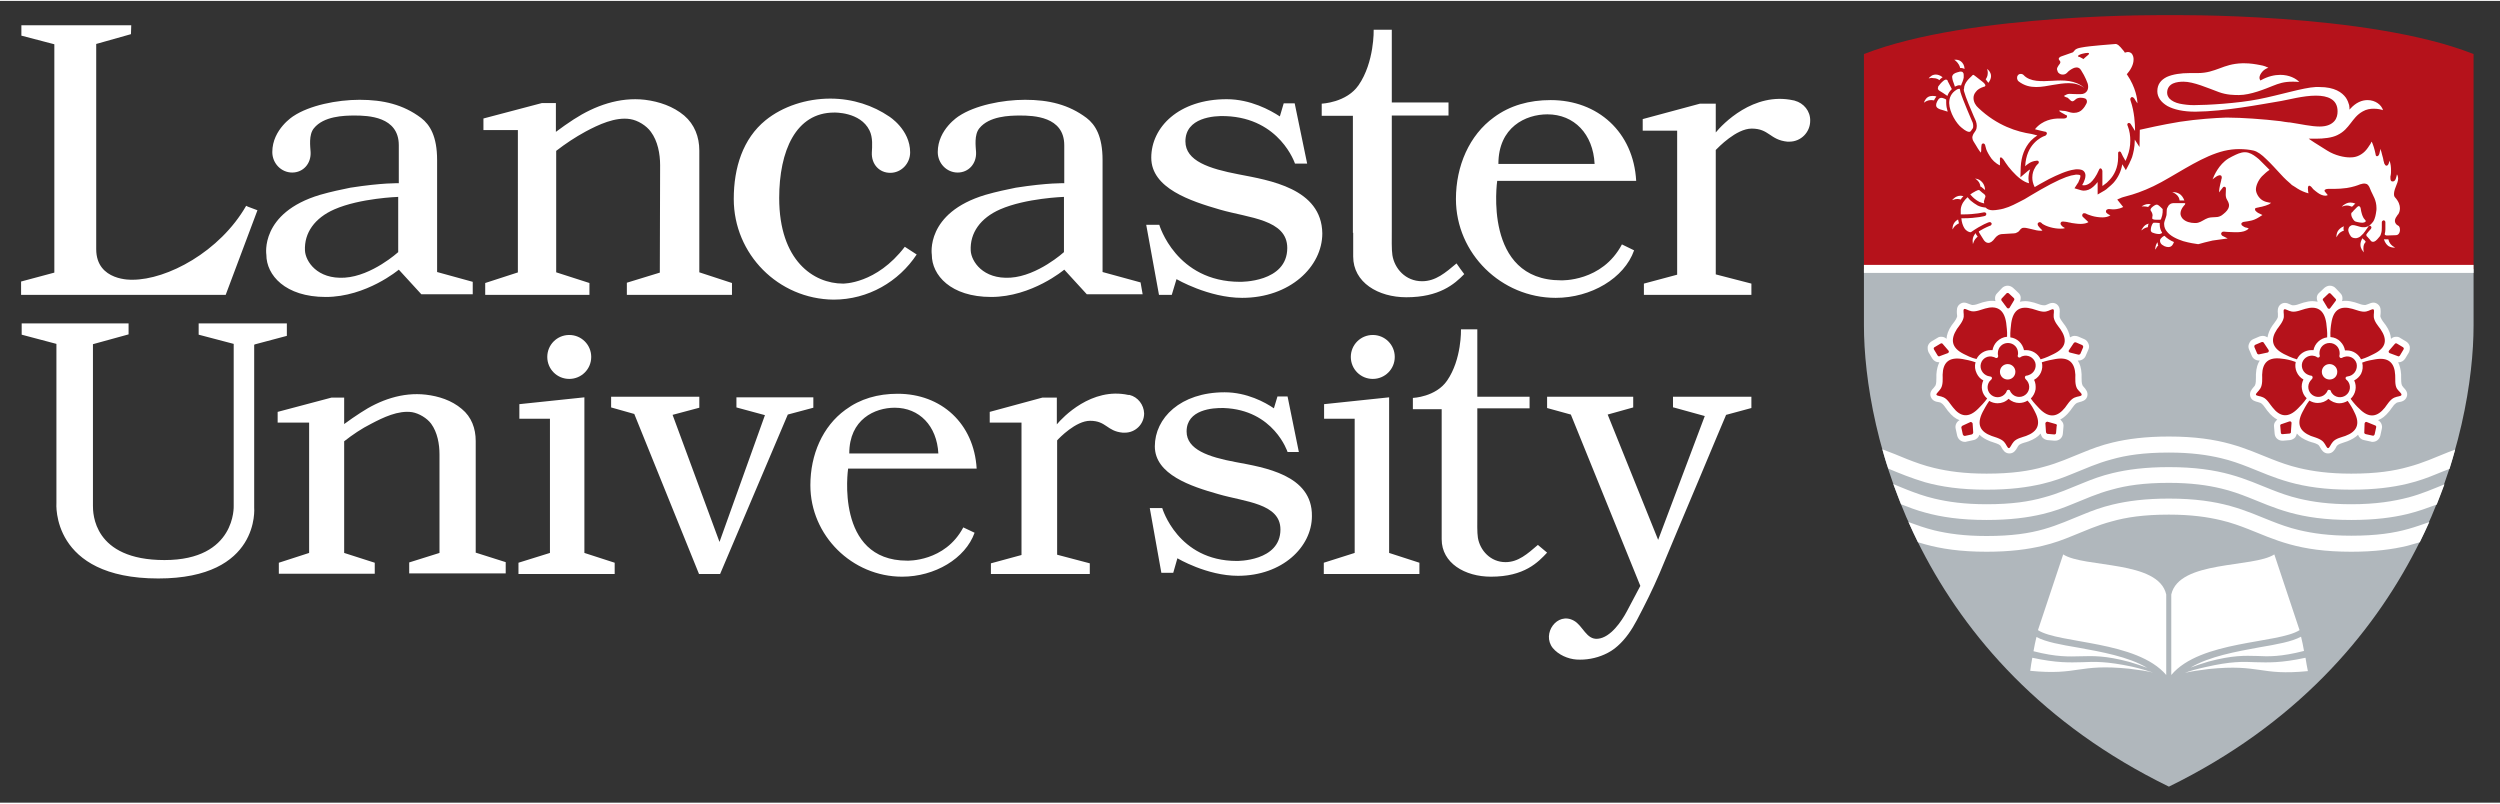 <?xml version="1.0" encoding="utf-8"?>
<!-- Generator: Adobe Illustrator 19.1.0, SVG Export Plug-In . SVG Version: 6.00 Build 0)  -->
<svg version="1.1" id="Layer_1" xmlns="http://www.w3.org/2000/svg" xmlns:xlink="http://www.w3.org/1999/xlink" x="0px" y="0px"
	 viewBox="0 0 841.9 270" width="420" height="135"  xml:space="preserve" preserveAspectRatio="xMinYMid meet">
<rect x="0" y="0" width="841.9" height="270" fill="#333333" stroke="none"/>
<style type="text/css">
	.st0{fill:#B0B7BC;}
	.st1{fill:#B5121B;}
	.st2{fill:#FFFFFF;}
	.st3{fill:#FFFFFF;}
</style>
<path class="st0" d="M833,90.3v19c0,35.4-17.4,113.6-102.6,155.3C645.1,223,627.7,144.7,627.7,109.3v-19H833z"/>
<path class="st1" d="M730.4,4.8c0,0,67-1,102.6,13.1v72.4H627.7V17.9C663.4,3.9,730.4,4.8,730.4,4.8"/>
<path class="st2" d="M650,26c-0.2,0-0.4,0.1-0.5,0.1c0.1-0.2,0.3-0.4,0.6-0.6c0.4-0.4,1-0.7,1.8-0.7c0.6,0,1.4,0.2,2.3,0.9
	c-0.1,0.1-0.3,0.2-0.4,0.3c-0.3,0.2-0.5,0.4-0.7,0.7c-0.3-0.3-1-0.7-2.1-0.7C650.6,25.9,650.3,25.9,650,26z M652.1,32.2
	c-0.5-0.2-1-0.2-1.4-0.2c-1.1,0-1.8,0.5-2.2,1.1c-0.3,0.4-0.5,0.8-0.6,1.2c0.1-0.1,0.3-0.2,0.4-0.3c0.8-0.5,1.5-0.6,2.1-0.6
	c0.4,0,0.7,0.1,0.9,0.1C651.6,32.8,652,32.4,652.1,32.2C652.1,32.3,652.1,32.3,652.1,32.2z M652.8,28.7c-0.1,0.1-0.1,0.2-0.1,0.2v0
	l0,0l0,0l0,0.1c0,0.1-0.1,0.2-0.1,0.4c0,0.3,0.1,0.6,0.6,0.9c0.6,0.3,1.7,1.1,2.6,1.7c0.3-0.9,0.8-1.6,1.5-2.3l-1.4-2.7l0,0l0,0
	l0-0.1l-0.1-0.2c-0.1-0.1-0.3-0.2-0.5-0.2c-0.2,0-0.4,0.1-0.7,0.3C653.7,27.5,653.1,28.3,652.8,28.7z M657.9,75.1
	c-0.3,0.6-0.4,1.3-0.4,1.8c0,0,0,0.1,0,0.1c0-0.1,0.1-0.2,0.2-0.3c0.5-1,1.4-1.5,2-1.8c-0.1-0.4-0.2-0.9-0.3-1.3
	C658.7,74,658.2,74.5,657.9,75.1z M660.6,42.7c1.3,1.1,2.1,1.4,2.5,1.4c0.3,0,0.5-0.1,0.7-0.4c0.1-0.2,0.3-0.4,0.5-0.7
	c0.2-0.3,0.2-0.6,0.2-0.9c0-0.6-0.2-1.3-0.4-1.6v0c-0.1-0.3-3.1-7.1-3.9-9.8c-0.1-0.4-0.1-0.8-0.2-1l-0.1-0.1c0,0-0.1,0-0.2,0
	c-0.2,0-0.5,0.1-0.8,0.3c-1.8,1.1-2.5,2.7-2.5,4.5C656.5,37.6,658.9,41.4,660.6,42.7z M655.4,33.7c0-0.1,0-0.2,0-0.4
	c0-0.2-1.1-0.6-1.2-0.6c-0.4-0.1-0.9-0.1-1.3,0.3c-0.3,0.4-0.9,1.3-0.9,2.1c0,0.3,0.1,0.6,0.3,0.8c0.2,0.2,0.5,0.4,1,0.6
	c0.9,0.3,1.8,0.5,2.6,0.8c-0.3-1-0.5-2-0.5-3C655.4,34.1,655.4,33.9,655.4,33.7z M660.1,22.6c0.1,0,0.2,0,0.3,0
	c0.5,0,0.9,0.2,1.2,0.3c-0.1-1.3-0.6-2-1.2-2.5c-0.6-0.5-1.3-0.6-1.9-0.6c-0.1,0-0.3,0-0.4,0c0.1,0.1,0.3,0.2,0.4,0.3
	C659.7,21.1,660,22.1,660.1,22.6z M657.5,26.3c0.1,0.4,0.2,0.9,0.4,1.3c0,0.1,0.5,1.3,0.4,1.3c0.1,0,0.1-0.1,0.2-0.1c0,0,0,0,0,0
	c0.4-0.2,0.9-0.4,1.3-0.4c0.2,0,0.4,0,0.6,0.1c0.1-0.4,0.3-0.8,0.5-1.3c0.2-0.6,0.4-1.1,0.4-1.4c0-0.2,0-0.4,0-0.7
	c0-0.3,0-0.7-0.2-0.9c-0.1-0.2-0.3-0.4-0.8-0.4c-0.2,0-0.4,0-0.6,0.1c-0.7,0.2-1.7,0.4-2.1,1.1C657.3,25.4,657.4,25.8,657.5,26.3
	L657.5,26.3z M669.6,27.6c0.7-0.9,0.9-1.7,0.9-2.3c0-0.7-0.3-1.3-0.7-1.8c-0.2-0.3-0.5-0.5-0.6-0.6c0,0.1,0.1,0.3,0.1,0.5
	c0.1,0.3,0.1,0.6,0.1,0.9c0,1.1-0.5,1.8-0.7,2.1C669,26.8,669.3,27.2,669.6,27.6z M692.7,23L692.7,23c0-0.4,0.3-0.9,0.5-1.2
	c0.3-0.4,0.8-0.9,0.6-1.4c-0.1-0.3-0.5-0.5-0.5-0.9c0-0.2,0.1-0.4,0.3-0.5c0.2-0.2,0.5-0.3,0.8-0.4c0.9-0.3,3.7-1.3,3.7-1.3
	c0.3-0.3,0.4-0.5,0.7-0.8c0.3-0.3,0.9-0.6,2.1-0.8c2.9-0.6,10.9-1.1,11.6-1.2c0.2,0,0.5,0.1,0.9,0.4c0.5,0.4,1,1,1.4,1.5
	c0.2,0.2,0.4,0.5,0.5,0.6c0.1,0.2,0.2,0.3,0.2,0.3l0.1,0.2l0.1-0.1c0,0,0.1-0.1,0.3-0.1c0.2,0,0.4-0.1,0.6-0.1c0.3,0,0.7,0.1,1,0.3
	c0.3,0.2,0.6,0.6,0.8,1.3c0.1,0.3,0.1,0.7,0.1,1c0,1.9-1.3,3.8-2.2,4.8l-0.1,0.1l0.1,0.1c3,4.4,3.5,8.4,3.5,9.7
	c-0.4-0.5-0.9-1.4-0.9-1.4c0,0-0.1-0.1-0.2-0.3c-0.1-0.1-0.3-0.3-0.5-0.4c-0.1,0-0.1,0-0.2,0c-0.1,0-0.3,0-0.4,0.2
	c-0.1,0.1-0.2,0.3-0.2,0.4c0,0.2,0,0.4,0.1,0.6c1.3,3.8,1.5,7.8,1.5,10c0,0.1,0,0.1,0,0.2c-0.5-0.8-1.3-2.1-1.3-2.1
	c-0.2-0.4-0.5-0.6-0.8-0.6c-0.2,0-0.3,0.1-0.4,0.2c-0.1,0.1-0.1,0.3-0.1,0.4c0,0.1,0,0.2,0.1,0.3c0.7,1.8,0.9,3.5,0.9,5
	c0,2.1-0.4,3.8-0.9,5.1c-0.2,0.6-0.4,1.1-0.6,1.5c0,0.1-0.1,0.2-0.1,0.3c-0.1-0.2-0.2-0.4-0.4-0.7c-0.3-0.5-0.7-1.2-0.9-1.7
	c-0.1-0.2-0.2-0.4-0.3-0.6c-0.1-0.1-0.3-0.2-0.4-0.2c-0.2,0-0.3,0.1-0.4,0.2c-0.1,0.1-0.1,0.3-0.1,0.5c0,0.1,0,0.2,0,0.2
	c0,0.4,0,0.8,0,1.1c0,3.5-1.4,6-2.8,7.5c-0.7,0.8-1.4,1.4-1.9,1.7c-0.2,0.2-0.4,0.3-0.6,0.4c0-0.9,0-3.8,0-5c0-0.2-0.1-0.4-0.2-0.6
	c-0.1-0.1-0.2-0.3-0.4-0.3c-0.1,0-0.2,0-0.3,0.1c-0.1,0.1-0.2,0.2-0.2,0.3c-1,2.3-2,3.6-2.9,4.4c-0.9,0.7-1.6,0.9-2.2,0.9
	c-0.3,0-0.5,0-0.6-0.1c0.1-0.2,0.3-0.5,0.5-0.9c0.3-0.7,0.6-1.5,0.6-2.3c0-0.6-0.2-1.1-0.6-1.5c-0.4-0.4-1.1-0.6-2.2-0.6
	c-0.3,0-0.6,0-1,0.1c-2.4,0.3-5.7,1.8-8.5,3.2c-2.3,1.2-4.3,2.4-4.8,2.7c-0.6-1.2-0.8-2.2-0.8-3.2c0-1.4,0.4-2.5,0.9-3.3
	c0.2-0.4,0.4-0.7,0.6-0.9c0.1-0.1,0.1-0.2,0.2-0.2l0.1-0.1c0,0,0.1-0.1,0.2-0.2c0.1-0.1,0.2-0.3,0.2-0.5c0-0.1-0.1-0.3-0.2-0.4
	c-0.1-0.1-0.3-0.1-0.5-0.1c-1.2,0.1-2.1,0.5-2.8,1c-0.5,0.3-0.8,0.6-1.1,0.9c0.2-3.8,1.5-6.2,3-7.8c1.5-1.6,3.1-2.3,3.5-2.4
	c0.3-0.1,0.5-0.2,0.6-0.4c0.1-0.1,0.2-0.3,0.2-0.4c0-0.1,0-0.2,0-0.2c0-0.1-0.1-0.2-0.2-0.3c-0.2-0.2-0.6-0.2-0.6-0.2
	c0,0-0.9-0.2-1.7-0.4c-0.4-0.1-0.9-0.2-1.2-0.3c-0.1,0-0.2-0.1-0.3-0.1c2.5-3.1,6.1-3.6,8-3.6c0.4,0,0.8,0,1,0c0.1,0,0.2,0,0.3,0
	c0.1,0,0.1,0,0.1,0c0.1,0,0.3,0,0.4,0c0.3,0,0.5-0.1,0.7-0.2c0.2-0.1,0.3-0.3,0.3-0.5c0-0.2-0.1-0.4-0.2-0.4
	c-0.1-0.1-0.2-0.1-0.2-0.1c0,0-0.1,0-0.1,0c-0.1-0.1-0.5-0.3-1.4-0.8c-0.3-0.2-0.5-0.3-0.6-0.4c-0.1-0.1-0.1-0.2-0.1-0.2l0-0.1
	c0.2,0,0.6,0,1,0.1c0.6,0,1.3,0.1,1.5,0.2c0.9,0.3,1.7,0.5,2.4,0.5c1.3,0,2.3-0.5,2.9-1.2c0.6-0.6,1-1.3,1.2-1.7
	c0.2-0.3,0.3-0.6,0.3-0.9c0-0.6-0.3-1-0.8-1.1c-0.3-0.1-0.7-0.2-1.3-0.2c-0.6,0-1.3,0.1-1.9,0.7c-0.4,0.4-0.7,0.5-0.9,0.5
	c-0.1,0-0.2,0-0.3-0.1l-0.1,0c0,0-1.2-1.1-1.2-1.1c-0.5-0.1-0.8-0.3-1-0.4c-0.2-0.1-0.2-0.2-0.2-0.2l0.1-0.1c0,0,0.1-0.1,0.2-0.1
	c0.7-0.4,1-0.5,1.6-0.5c0.6,0,1.4,0.1,2.8,0.1c0.2,0,0.5,0,0.8,0c1.1,0,1.7-0.4,2.1-0.9c0.4-0.5,0.5-1.1,0.5-1.6
	c0-0.7-0.2-1.2-0.2-1.2c0,0-0.7-2.1-2.2-4.4c-0.4-0.7-1-0.9-1.5-0.9c-0.8,0-1.6,0.5-2.2,0.9c-0.6,0.4-1,0.9-1,0.9
	c-0.5,0.5-1,0.6-1.5,0.6c-0.5,0-1-0.2-1.4-0.6C693,24,692.8,23.5,692.7,23z M700.4,18.9c0.4,0.2,0.8,0.4,1.1,0.6
	c0,0,0.1,0.1,0.1,0.1l0.1-0.1c0,0,0.4-0.4,0.9-0.8c0.2-0.2,1-0.7,0.9-1c-0.1-0.5-2.3,0.1-2.6,0.2c-0.3,0.1-0.6,0.2-0.7,0.3
	c-0.1,0-0.2,0.1-0.2,0.1l-0.1,0.1C699.5,18.8,700.3,18.9,700.4,18.9z M661.4,30.4c0.5,2,2.4,6.4,3.3,8.5c0.3,0.7,0.5,1.1,0.5,1.1
	c0,0,0.5,1,0.5,2.1c0,0.5-0.1,1.1-0.4,1.6c-0.4,0.7-0.8,1.1-0.8,1.2l0,0l0,0h0l0,0l0,0.1c0,0-0.1,0.1-0.1,0.2
	c-0.1,0.2-0.2,0.5-0.2,0.8c0,0.3,0.1,0.8,0.4,1.3c0,0,0.4,0.6,0.8,1.3c0.4,0.7,0.9,1.5,1.2,1.9c0.1,0.1,0.2,0.3,0.3,0.4
	c0.1,0.1,0.2,0.2,0.2,0.2l0-0.1c0-0.1,0.1-0.3,0.1-0.7c0-0.1,0-0.1,0-0.2V50c0-0.4,0-1,0.1-1.4c0-0.4,0.3-0.6,0.6-0.6
	c0.2,0,0.5,0.2,0.6,0.5c0.1,0.3,0.2,0.9,0.4,1.5v0c0,0,0,0.1,0.1,0.2c0,0.1,0.1,0.3,0.2,0.5c0.2,0.4,0.5,1,0.9,1.6
	c0.7,1.2,1.9,2.4,3.4,3.1c0-0.2,0-0.4,0-0.5c0-0.8,0-1.3,0-1.5c0,0,0-0.1,0-0.2c0-0.1,0-0.2,0-0.3c0-0.1,0.2-0.2,0.3-0.2h0h0l0,0
	c0.1,0,0.2,0.1,0.3,0.1c0.1,0.1,0.2,0.1,0.2,0.2c0.1,0.1,0.1,0.2,0.2,0.2h0l0.1,0.1c0,0,0.1,0.1,0.2,0.3c0.1,0.2,0.4,0.5,0.6,0.9
	c0.5,0.8,1.3,1.8,2.2,2.8c1.7,1.9,3.8,3.7,5.7,4.1c-0.1-0.5-0.2-1.1-0.2-1.6c0-1.1,0.2-2.1,0.6-3.1c-0.2,0.2-0.4,0.3-0.6,0.4
	l-2.7,2.3l0.1-3.5c0.2-3.6,1.3-6.5,3.4-8.8c0.7-0.7,1.4-1.3,2.2-1.8c-0.3-0.1-0.6-0.1-0.8-0.2c-0.1,0-0.3-0.1-0.4-0.1l-0.8-0.2
	c-4.7-0.7-11.5-2.7-17.9-8.8c-0.8-0.7-1.6-1.9-1.6-3.3c0-0.7,0.2-1.4,0.8-2.1c0.5-0.7,1.4-1.3,2.7-1.7l0,0h0l0,0l0.1,0l0.2-0.1
	c0.1-0.1,0.2-0.2,0.2-0.3c0-0.2-0.2-0.7-1-1.3c-1-0.8-1.8-1.4-2.3-1.8c-0.5-0.4-0.7-0.5-0.7-0.5l0,0l0,0l0,0c-0.1,0-0.3,0-0.6,0.4
	c-0.6,0.6-2.6,2.2-2.6,4.3C661.3,29.7,661.3,30,661.4,30.4z M668.6,66L668.6,66l0-0.2c0-0.2-0.1-0.5-0.5-0.8
	c-0.4-0.3-0.8-0.6-1.1-0.9c-0.3-0.2-0.4-0.4-0.5-0.4l0,0c0,0-0.1,0-0.2,0c-0.1,0-0.3,0-0.6,0.2c-0.1,0-0.1,0.1-0.3,0.1
	c-0.1,0.1-0.3,0.2-0.5,0.3c-0.4,0.2-0.9,0.5-1.4,0.9c0.1,0.1,0.2,0.2,0.3,0.3c0.6,0.7,1.6,1.6,2.8,2.2c0.5,0.2,1.1,0.4,1.6,0.5
	c0-0.2-0.1-0.5-0.1-0.7C668.3,66.7,668.6,66,668.6,66L668.6,66z M660.3,65.6c-1,0-1.7,0.4-2.2,0.8c-0.3,0.2-0.5,0.5-0.7,0.7
	c0.1,0,0.2-0.1,0.3-0.1c0.5-0.2,1-0.3,1.5-0.3c0.4,0,0.8,0.1,1.1,0.2c0.2-0.4,0.5-0.8,0.9-1.1C660.9,65.7,660.6,65.6,660.3,65.6z
	 M666.8,60.4c-0.6-0.4-1.2-0.5-1.7-0.6c0.1,0.1,0.2,0.1,0.3,0.2c1.2,0.9,1.5,1.9,1.5,2.5c0.1,0,0.1,0,0.2,0.1l0.1,0l0,0l0.1,0.1l0,0
	c0,0,0.6,0.5,1.2,1C668.4,61.9,667.6,61,666.8,60.4z M792,69.3L792,69.3c0.3-0.1,0.5-0.4,0.8-0.7c0.1-0.1,0.2-0.2,0.4-0.3
	c-0.6-0.3-1.2-0.4-1.7-0.4c-0.9,0-1.6,0.4-2.2,0.8c-0.3,0.2-0.5,0.4-0.7,0.6c0.1,0,0.2-0.1,0.3-0.1c0.5-0.2,1-0.3,1.4-0.3
	C791.1,68.9,791.7,69.2,792,69.3L792,69.3z M791.8,71.9c0,0.7,0.5,1.5,0.9,2c0.3,0.4,0.8,0.5,1.3,0.6c0.5,0.1,1,0.2,1.5,0.2
	c0.4,0,1.5-0.2,1.1-0.8c-0.2-0.3-0.5-0.5-0.7-0.9c-0.2-0.4-0.4-0.8-0.5-1.2c-0.2-0.6-0.3-1.2-0.4-1.8c0-0.2-0.1-0.4-0.2-0.6
	c-0.1-0.2-0.3-0.3-0.5-0.3c-0.1,0-0.3,0.1-0.6,0.4c-1,1-1.2,1.2-1.5,1.6C791.8,71.3,791.8,71.6,791.8,71.9z M787.3,77.5
	c-0.4,0.7-0.5,1.5-0.5,2v0.1c0.1-0.1,0.1-0.2,0.2-0.3c0.8-1.4,1.8-1.8,2.3-1.9c0-0.2-0.1-0.4-0.1-0.6c0-0.3,0-0.5,0.1-0.8
	c0,0,0,0,0-0.1C788.3,76.3,787.7,76.9,787.3,77.5z M734,67.2c0.3,0,0.5,0,0.7,0c0.2,0,0.3,0,0.5,0h0h0.1c0.1,0,0.2,0,0.3,0
	c-0.4-1.1-1-1.8-1.6-2.2c-0.7-0.4-1.4-0.6-2-0.6c-0.2,0-0.3,0-0.5,0c0.1,0,0.2,0.1,0.3,0.1c1.5,0.7,2,1.7,2.1,2.2v0L734,67.2z
	 M795.9,80.3c-0.1-0.1-0.2-0.2-0.3-0.4c-0.5,0.8-0.7,1.5-0.7,2.2c0,1.2,0.7,2.1,1.2,2.6c0-0.1-0.1-0.2-0.1-0.3
	c-0.1-0.4-0.1-0.8-0.1-1.1c0-1,0.3-1.6,0.6-1.9l0,0l0.2-0.3c0,0-0.1-0.1-0.1-0.1C796.4,80.7,796.2,80.4,795.9,80.3z M804.4,80.6
	L804.4,80.6l-0.1-0.3l-1,0h0h0c-0.1,0-0.3,0-0.5,0c0.4,1.2,1,1.9,1.6,2.3c0.7,0.4,1.5,0.5,2.1,0.5c0,0,0.1,0,0.1,0
	c-0.1,0-0.2-0.1-0.3-0.2C805,82.2,804.5,81.1,804.4,80.6z M665.4,78.2c-0.9,0.8-1.1,1.8-1.1,2.6c0,0.4,0.1,0.8,0.1,1.1
	c0-0.1,0.1-0.2,0.1-0.3c0.3-1.1,1-1.8,1.5-2.2c-0.1-0.2-0.3-0.5-0.5-0.7C665.5,78.5,665.4,78.4,665.4,78.2z M723.5,68.4
	c-1,0-1.8,0.5-2.3,0.8c0.1,0,0.2,0,0.3,0c0.2,0,0.3,0,0.5,0c0.5,0,1,0.1,1.4,0.2c0.3-0.4,0.6-0.6,0.9-0.9
	C724,68.4,723.7,68.4,723.5,68.4z M724.8,73c0,0.1,0,0.1,0,0.2c0,0.2,0,0.2,0.2,0.3c0.2,0.1,0.5,0.2,1.1,0.2c0.3,0,0.5,0,0.8,0
	c0.4,0,0.6,0,0.8-0.1c0.1-0.2,0.1-0.4,0.2-0.6c0.1-0.4,0.3-0.8,0.3-1.2c0.1-0.4,0.1-0.7,0.1-1c0-0.2,0-0.4,0-0.7
	c-0.4-0.4-1-1-1.3-1.2c-0.2-0.1-0.4-0.3-0.7-0.3c-0.2,0-0.5,0.1-0.8,0.3c-0.3,0.2-0.6,0.4-0.9,0.7c-0.2,0.2-0.4,0.5-0.4,0.7
	c0,0.1,0,0.3,0.2,0.5c0.4,0.6,0.5,1.1,0.5,1.5C724.8,72.7,724.8,72.9,724.8,73z M806.8,75c-0.2-0.3-0.3-0.6-0.3-0.9
	c0-0.8,0.5-1.4,0.9-2c0.1-0.1,0.1-0.2,0.2-0.2c0.4-0.6,0.6-1.3,0.6-2.1c0-1-0.4-2.3-1.7-3.7c0,0-0.3-0.3-0.3-1
	c0-0.5,0.1-1.3,0.6-2.5c0.4-1,0.8-1.9,0.8-2.8c0-0.4-0.1-0.9-0.4-1.4c-0.2,0.8-0.4,2.5-1.5,2.4c-0.8,0-0.7-1-0.7-1.6
	c0-0.1,0-0.3,0.1-0.5c0.1-0.4,0.1-1,0.1-1.7c0-1-0.1-2.1-0.5-3.2c-0.2,0.7-0.3,1.2-0.6,1.5c-0.1,0.1-0.3,0.2-0.4,0.2
	c-0.2,0-0.4-0.1-0.5-0.3c-0.1-0.2-0.2-0.3-0.3-0.5c-0.1-0.4-0.1-0.7-0.2-0.7c0,0-0.1-0.9-0.4-1.8c-0.2-0.9-0.5-1.9-0.7-2.4
	c0,0.3-0.1,0.7-0.2,1.1c-0.1,0.5-0.2,1.2-0.8,1.4c-0.4,0.1-0.6-0.3-0.6-0.7c-0.1-0.4-0.2-0.9-0.3-1.3c-0.2-0.7-0.4-1.5-0.7-2.2
	c-0.1-0.4-0.3-0.6-0.4-0.7c0,0.1-0.1,0.2-0.1,0.3c-0.1,0.3-0.3,0.6-0.6,1c-0.5,0.8-1.2,1.8-2.1,2.5c-1.8,1.4-3.3,1.5-4.5,1.5
	c-1.8,0-4.9-0.6-7.6-2.3c-1.5-1-4.1-2.5-5.8-3.7l-0.4-0.3l0.6,0c0.6,0,1.2,0,1.8,0c2.6,0,5.4-0.3,7.2-1.2c2.3-1.1,3.4-2.6,4.5-4
	c1.1-1.4,2.1-2.9,4.1-4c1.2-0.7,2.5-0.9,3.7-0.9c1.4,0,2.6,0.3,3.1,0.5c-0.5-1.8-2.6-3.4-5.2-3.4c-1.9,0-3.9,0.8-5.8,2.9l-0.3,0.3
	l0-0.4l0-0.1c0-0.1,0-0.1,0-0.2c0-0.2-0.1-0.5-0.1-0.8c-0.2-0.7-0.5-1.6-1.1-2.5c-1.3-1.8-3.8-3.6-8.9-3.6c-0.4,0-0.8,0-1.3,0
	c-4.2,0.2-12,2.7-19.2,4.1c-7,1.4-17.4,2-21.8,2c-1.7,0-3.3-0.2-4.8-0.5c-1.4-0.3-2.6-0.9-3.4-1.7c-0.5-0.6-0.8-1.2-0.8-2
	c0-1.6,0.9-2.6,2-3.1c1.1-0.5,2.5-0.6,3.5-0.6c3.4,0,8.1,2.1,11.9,3.5c2.7,1,5.3,1,6.8,1c3.9,0,8.9-2.1,11.4-3.1
	c2-0.8,3.7-1.4,6.6-1.4c0.7,0,1.5,0,2.3,0.1c-1.1-1.2-3.4-2.4-6.4-2.4c-1.9,0-4.2,0.5-6.5,1.8l-0.2,0.1l-0.1-0.2
	c-0.1-0.2-0.2-0.4-0.2-0.7c0-0.6,0.3-1.3,0.9-2c0.5-0.6,1.2-1.1,2.1-1.4c-0.6-0.3-1.5-0.7-2.8-0.9c-1.5-0.3-3.3-0.6-5.3-0.6
	c-0.2,0-0.4,0-0.7,0c-3.3,0.1-5.5,0.9-7.6,1.7c-2.2,0.8-4.3,1.6-7.4,1.6c-0.3,0-0.6,0-0.8,0c-0.6,0-1.2,0-1.9,0
	c-3,0-5.7,0.4-7.7,1.3c-2,1-3.2,2.5-3.2,4.8c0,2,1.2,3.7,3.4,5c2.2,1.2,5.4,1.9,9.3,1.9c0.1,0,0.2,0,0.2,0
	c9.8-0.1,21.6-2.4,28.8-3.6c2.4-0.4,7.4-1.8,11.7-1.8c2,0,3.8,0.3,5.1,1.1c1.4,0.8,2.2,2.2,2.2,4.2c0,1-0.2,2.3-1.1,3.3
	c-0.9,1-2.4,1.8-4.9,1.8c-2.9,0-6.2-0.8-10.2-1.4l-0.3,0c-0.8-0.1-1.7-0.2-2.7-0.4c-5.8-0.7-13.3-1.2-17.5-1.2c-0.4,0-0.8,0-1.1,0
	c-3.2,0.1-9.4,0.5-15.3,1.4c-6.1,1-11.7,2.3-13.5,2.7v0.2l-0.1,5.6l-1.6-2.5c0,0.1,0,0.2,0,0.3c0,2.3-0.5,4.3-0.9,5.6
	c-0.3,0.7-0.5,1.3-0.7,1.6c-0.1,0.1-0.1,0.2-0.1,0.3l-1.3,2.5l-1.2-2c-0.4,2.4-1.4,4.5-3,6.3c-0.4,0.4-1.1,1.1-2,1.8
	c-0.1,0.1-0.1,0.1-0.2,0.2c-0.3,0.2-0.5,0.4-0.7,0.5l-2.4,1.4V61c-0.5,0.6-1,1.2-1.5,1.6c-1,0.9-2.1,1.3-3.2,1.3
	c-0.4,0-0.7-0.1-1.1-0.2l-2-0.6l1.1-1.7c0.1-0.1,0.3-0.4,0.4-0.8c0.4-0.8,0.5-1.3,0.5-1.6c0-0.1,0-0.2-0.1-0.3
	c-0.1-0.1-0.5-0.2-1.1-0.2c-0.3,0-0.5,0-0.8,0.1c-1.2,0.1-3.6,0.8-8,3.1c-2.3,1.2-4.5,2.5-6.7,3.8c-1.4,0.9-2.8,1.7-4.3,2.4
	c-2.1,1.1-4.3,2.1-6.6,2.4c-0.6,0.1-1.3,0.2-1.9,0.2c-1,0-1.9-0.3-2.4-0.9c-1-0.1-1.9-0.3-2.7-0.7c-0.9-0.5-1.7-1.1-2.3-1.6
	c-0.5-0.4-0.8-0.9-1.1-1.2c-1.1,1-2.1,2.3-2.3,4c0,0.4,0,0.8,0,1.2c0,0.2,0,0.4,0,0.6c0.2,0,0.4,0,0.6,0c4.5,0,7-0.7,7.2-0.7l0.2,0
	c0.3,0,0.5,0.2,0.6,0.4l0,0.2c0,0.3-0.2,0.5-0.4,0.6c0,0-2.7,0.8-7.5,0.8c-0.2,0-0.3,0-0.5,0c0.1,1.3,0.5,2.5,1,3.3
	c0.7,1.1,1.7,1.4,2.1,1.4c0,0,0.1,0,0.1,0c3.7-2.6,6.1-3.4,6.2-3.4c0.1,0,0.1,0,0.2,0c0.3,0,0.5,0.2,0.6,0.4c0,0.1,0,0.1,0,0.2
	c0,0.2-0.2,0.5-0.4,0.6l-0.1,0c-0.1,0-0.2,0.1-0.5,0.2c-0.4,0.2-1,0.4-1.7,0.8c-0.5,0.3-1,0.6-1.6,0.9c0,0,0,0.1,0,0.1
	c0,0.1,0,0.2,0.2,0.5c0.5,0.8,1.1,1.8,1.5,2.4c0.3,0.4,0.8,0.9,1.5,0.9c0.6,0,1.4-0.4,2.3-1.7c0.6-0.7,1.3-1.3,2.7-1.3l3.3-0.2
	l0.1,0c0,0,0.1,0,0.2,0c0.1,0,0.3-0.1,0.6-0.1c0.4-0.2,1-0.4,1.3-0.9c0.2-0.3,0.5-0.6,0.7-0.7c0.3-0.2,0.6-0.2,0.9-0.2
	c0.6,0,1.2,0.2,2.2,0.4c1.4,0.4,2.5,0.6,3.3,0.6c0.2,0,0.4,0,0.6-0.1c-0.1-0.1-0.2-0.2-0.4-0.4c-0.3-0.3-0.7-0.7-0.9-1
	c-0.2-0.2-0.3-0.5-0.3-0.7c0-0.1,0-0.3,0.1-0.4c0.2-0.2,0.4-0.3,0.6-0.3c0.2,0,0.4,0.1,0.5,0.2c0.1,0.1,0.3,0.2,0.3,0.3
	c1.4,1,4,1.7,6.1,1.7c0.6,0,1.1,0,1.6-0.2c-0.4-0.2-0.9-0.5-1.2-0.9c-0.2-0.2-0.3-0.4-0.3-0.7c0-0.1,0.1-0.3,0.2-0.4
	c0.2-0.2,0.4-0.2,0.7-0.2c0.6,0,1.4,0.2,1.5,0.2c0,0,0.1,0,0.4,0.1c0.2,0,0.6,0.1,1,0.2c0.8,0.1,1.9,0.3,2.9,0.3
	c1.1,0,2.1-0.2,2.7-0.6c-1.1-1-1.8-1.7-1.8-1.7c0,0-0.3-0.2-0.3-0.6c0-0.1,0-0.3,0.2-0.5c0.1-0.2,0.4-0.2,0.5-0.2
	c0.4,0,0.8,0.2,0.9,0.3c0,0,0.2,0.1,0.5,0.2c0.3,0.1,0.7,0.2,1.2,0.4c1,0.3,2.3,0.5,3.5,0.5c1,0,2-0.2,2.7-0.7
	c-0.8-0.3-1.3-0.8-1.3-0.8c0,0-0.2-0.2-0.2-0.5c0-0.1,0-0.2,0.1-0.4c0.1-0.2,0.3-0.3,0.4-0.3c0.2-0.1,0.3-0.1,0.5-0.1
	c0.1,0,0.2,0,0.2,0c0.4,0,0.7,0.1,1.1,0.1c2,0,3.1-0.6,3.5-0.8l-2-2.5c0.2-0.1,0.8-0.4,0.9-0.4c0.2-0.1,0.6-0.3,1-0.4
	c0.8-0.2,1.9-0.5,3.2-0.9c2.6-0.8,6.2-2.2,9.8-4.2c7.1-3.9,14.1-8.8,21.1-10.5c1.7-0.4,3.4-0.6,5-0.6c1.9,0,3.6,0.2,4.9,0.5
	c1.3,0.3,2.8,1.4,4.3,2.9c1.6,1.5,3.2,3.3,4.6,4.8c1.6,1.8,3,3,3.6,3.5c0.2,0.2,0.3,0.3,0.3,0.3c0,0,0.2,0.2,0.6,0.4
	c0.4,0.2,0.9,0.6,1.4,0.9c1.1,0.7,2.5,1.3,3.7,1.6c-0.1-0.4-0.6-3,0.5-2.5c0.5,0.2,0.7,0.7,1.1,1.1c0.5,0.4,0.9,0.8,1.5,1.2
	c0.8,0.6,1.8,1,2.6,1c0.3,0,0.5-0.1,0.8-0.2c-0.5-0.6-0.9-1.1-0.9-1.1c0,0-0.2-0.2-0.2-0.4c0-0.2,0.1-0.3,0.3-0.4
	c0.2-0.1,0.5-0.2,0.9-0.2c0.1,0,0.3,0,0.5,0c0.3,0,0.9,0,1.6,0c1.2,0,2.8-0.1,4.2-0.3c2-0.3,3.7-0.9,4.4-1.2
	c0.2-0.1,0.4-0.1,0.4-0.1c0,0,0.5-0.2,1.1-0.2c0.3,0,0.6,0.1,0.9,0.2c0.4,0.3,0.7,0.7,0.9,1.2c0.2,0.5,0.4,1,0.5,1.2
	c0.6,1.4,1.8,3,1.8,5.7c0,0.4,0,0.8-0.1,1.2c-0.1,0.7-0.3,2.2-1,3.3c-1.3,1.8-2.6,1.9-2.8,1.9c-0.1,0-0.3,0-0.7,0
	c-0.2,0-0.5,0-0.8-0.1c-0.9-0.2-1.8-0.6-2.5-0.6c-0.2,0-0.4,0-0.6,0.1c-0.8,0.4-0.9,0.9-1,1.5c0,0.6,0.3,1.2,0.4,1.4l0,0
	c0,0,0,0.1,0.1,0.2c0.1,0.1,0.2,0.3,0.3,0.5c0.3,0.4,0.8,0.7,1.6,0.7c0.1,0,0.2,0,0.3,0c0.6-0.1,1.3-0.4,1.7-0.9
	c0.5-0.4,0.9-0.9,1-1.1l0.1-0.1l1.2-1.7c0,0,0.1-0.1,0.1-0.2c0.1-0.1,0.2-0.2,0.4-0.2c0.1,0,0.2,0,0.3,0.1c0.2,0.1,0.3,0.3,0.3,0.5
	c0,0.1,0,0.2-0.1,0.3c0,0.1-0.1,0.2-0.1,0.2c0,0-0.1,0.2-0.3,0.3c-0.1,0.2-0.3,0.4-0.5,0.6c-0.4,0.5-0.7,0.9-0.7,0.9l0,0.1
	c0,0.1,0,0.1,0,0.2c0,0.1,0,0.3,0.3,0.5c0.3,0.3,0.6,0.7,0.9,1c0.2,0.3,0.4,0.6,0.8,0.7c0.8,0.2,1.6-0.7,2-1.2
	c0.4-0.4,0.8-0.9,0.9-1.4c0.3-0.8,0.3-1.6,0.3-2.3c0-0.4,0-0.7,0-1c0-0.2,0-0.4,0-0.4c0,0,0-0.1,0-0.2c0-0.1,0-0.2,0.1-0.4
	c0.1-0.1,0.2-0.2,0.4-0.3l0.1,0c0.3,0,0.5,0.2,0.5,0.3c0.1,0.1,0.1,0.3,0.1,0.3c0,0,0,0.2,0,0.6c0,0.5,0,1.1,0,1.8
	c0,0.6-0.1,1.2-0.2,1.5c0,0.1,0,0.2,0,0.2c0,0.1,0,0.2,0.1,0.2c0,0,0.1,0.1,0.2,0.1c0.2,0.1,0.3,0.1,0.4,0.1c0,0,2.9-0.1,2.9-0.1h0
	c0.1,0,0.5,0,0.8-0.2c0.3-0.2,0.6-0.6,0.7-1.3c0-0.2,0-0.3,0-0.4c0-0.6-0.2-1-0.4-1.2C807.2,75.5,807,75.3,806.8,75z M764.1,67.9
	c-0.6-0.1-1.4-0.3-2.1-0.7c-1.4-0.8-2.3-2.5-2.3-3.7c0-1.3,0.8-3.1,2-4.4c0.9-0.9,1.8-1.7,2.6-2.2c0,0-3.3-3.3-3.6-3.6
	c-1.1-0.9-2.2-1.8-3.6-2.2c-1.5-0.4-2.9,0.1-4.2,0.7c-0.8,0.4-1.7,0.8-2.5,1.3c-3.2,2-4.8,5.7-5.3,7c0.1-0.1,0.3-0.2,0.5-0.4
	c0.5-0.4,1.1-0.8,1.5-0.9c0.1,0,0.3-0.1,0.4-0.1c0.3,0,0.5,0.1,0.6,0.3c0.1,0.2,0.1,0.4,0.1,0.5c0,0.3-0.1,0.5-0.1,0.5
	c0,0-0.1,0.2-0.1,0.5c-0.1,0.3-0.2,0.7-0.3,1.2c-0.2,0.8-0.4,1.8-0.4,2.8c0.6-0.9,1.3-1.6,1.3-1.7c0,0,0.1-0.1,0.1-0.1
	c0.1-0.1,0.2-0.1,0.4-0.1c0.1,0,0.2,0,0.3,0.1c0.1,0.1,0.1,0.2,0.2,0.3c0,0.1,0,0.2,0,0.4c0,1.2-0.3,2.5,0.4,3.6
	c0.6,1,0.9,1.8,0.4,2.9c-0.4,0.9-1.4,1.7-2.2,2.3c-0.5,0.3-1.1,0.6-1.9,0.6c-0.7,0.1-1.8,0-2.7,0.3c-1.2,0.4-2.2,1.3-3.4,1.6
	c-0.4,0.1-0.7,0.1-1.1,0.1c-1.4,0-3.1-0.4-4.1-1.5c-0.5-0.6-0.7-1.2-0.7-1.7c0-1.5,1.3-2.8,1.4-2.9l0.1-0.1c0-0.1,0.1-0.2,0.1-0.3
	l0-0.1c0,0-0.1-0.1-0.3-0.1c-0.1,0-0.3,0-0.5,0c-1.2,0-3.1,0-3.2,0c0,0-0.8,0-1.3,0.5l-0.1,0.1c-0.1,0.1-0.1,0.1-0.2,0.2
	c-0.1,0.2-0.3,0.5-0.5,0.9c-0.2,0.5-0.1,1.3-0.2,2.3c-0.2,0.9-0.7,2-0.8,2.7c0,0.1,0,0.3,0,0.4c0,1,0.4,1.8,0.8,2.3
	c1.2,1.7,3.5,2.7,5.6,3.4c2.1,0.6,4.1,0.9,4.9,1c0.2,0,0.3,0,0.3,0c0.3-0.1,3.6-1,4.7-1.2c1.1-0.2,3.9-0.5,5.1-0.7
	c0,0-1.8-0.9-1.8-0.9c0,0-0.1-0.1-0.2-0.2c-0.1-0.1-0.2-0.3-0.2-0.5c0-0.1,0-0.2,0.1-0.3c0.1-0.2,0.2-0.3,0.3-0.3
	c0.1-0.1,0.3-0.1,0.4-0.1c0.2,0,0.3,0,0.3,0c0.1,0,0.5,0.1,1.1,0.1c0.7,0,1.6,0.1,2.5,0.1c0.7,0,1.4,0,2-0.1
	c1.5-0.2,2.3-0.8,2.6-1.2c-0.1,0-0.2,0-0.3-0.1c-0.3-0.1-0.6-0.2-0.8-0.2c-0.3-0.1-0.7-0.3-0.9-0.5c-0.1-0.1-0.2-0.1-0.3-0.2
	c-0.1-0.1-0.2-0.3-0.2-0.5c0,0,0-0.1,0-0.1c0-0.1,0.1-0.2,0.2-0.3c0.1-0.1,0.2-0.1,0.3-0.2c0.2-0.1,0.4-0.1,0.4-0.1
	c0,0,0.6-0.1,1.3-0.2c0.7-0.1,1.6-0.3,2.3-0.6c1-0.4,2.1-1.2,2.6-1.5c-0.2-0.1-0.4-0.2-0.6-0.3c-0.5-0.2-1.1-0.5-1.5-0.9
	c0,0-0.1-0.1-0.2-0.2c-0.1-0.1-0.2-0.3-0.2-0.5l0-0.2c0.1-0.1,0.1-0.2,0.2-0.2c0.1-0.1,0.2-0.1,0.3-0.1c0.2-0.1,0.4-0.1,0.4-0.1
	c0,0,0.2,0,0.4-0.1c0.3-0.1,0.6-0.1,1-0.2c0.8-0.2,1.8-0.5,2.4-0.8c0.4-0.2,0.6-0.4,0.7-0.6c0,0-0.1,0-0.1,0
	C764.7,68,764.4,68,764.1,67.9z M721.7,76.3c-0.3,0.4-0.5,0.7-0.6,1c0.1-0.1,0.2-0.1,0.3-0.2c0.7-0.6,1.4-0.8,1.9-0.9
	c0-0.2,0.1-0.5,0.1-0.6l0-0.1v0c0.1-0.2,0.1-0.4,0.2-0.5C722.7,75.2,722.1,75.7,721.7,76.3z M728.5,79.3c-0.2,0.1-0.4,0.3-0.5,0.4
	c-0.1,0.1-0.2,0.2-0.3,0.3c-0.1,0.1-0.1,0.2-0.2,0.3c0,0.1-0.1,0.3-0.1,0.5c0,0.3,0.1,0.6,0.3,0.9c0.2,0.3,0.6,0.6,1.2,0.9
	c0.5,0.2,0.9,0.3,1.3,0.3c0.7,0,1.1-0.3,1.4-0.7c0.2-0.3,0.4-0.7,0.5-1c-1.2-0.5-2.3-1.2-3.2-2.1C728.9,79.1,728.7,79.2,728.5,79.3z
	 M728.1,78c-0.4-0.6-0.8-1.5-0.8-2.7c0-0.2,0-0.3,0-0.5v0c-0.4,0-0.9-0.1-1.3-0.1c-0.1,0-0.1,0-0.2,0l-0.1,0c-0.1,0-0.2,0-0.3,0
	c-0.2,0-0.3,0-0.4,0.2c-0.1,0.1-0.3,0.4-0.5,1c-0.1,0.3-0.2,0.8-0.2,1.2c0,0.2,0,0.4,0.1,0.5c0.1,0.2,0.2,0.3,0.4,0.4
	c1,0.4,1.7,0.5,2.2,0.5h0.1c0.1,0,0.4,0,0.5-0.1C728,78.3,728.1,78.1,728.1,78z M726.6,81.2c-0.7,0.9-0.8,1.9-0.8,2.5
	c0,0,0,0.1,0,0.1c0-0.1,0.1-0.2,0.2-0.3c0.2-0.5,0.5-0.9,0.8-1.1c-0.1-0.3-0.2-0.6-0.2-1C726.5,81.4,726.6,81.3,726.6,81.2z
	 M679.8,27.1c0.9,0.7,1.9,1.2,2.9,1.5c1,0.3,2.1,0.4,3,0.4c2,0,3.8-0.4,5.6-0.7c1.8-0.3,3.6-0.6,5.4-0.6c1.8,0,3.6,0.4,5.2,1.6
	c-1.4-1.3-3.2-2-5.1-2.3c-1.9-0.3-3.8-0.2-5.6-0.1c-1.8,0.1-3.7,0.2-5.4,0c-1.7-0.2-3.3-0.8-4.3-1.9l-0.1-0.1
	c-0.6-0.5-1.5-0.4-1.9,0.2C679.1,25.7,679.2,26.6,679.8,27.1L679.8,27.1z"/>
<path class="st2" d="M684.8,219c0.3-1.6,0.6-3.3,1-4.8l0,0c3.1,1.7,8.2,2.6,14.1,3.6c7.7,1.4,16.8,3,23.2,6.8c-1.6-0.6-3.6-1.3-6-2
	c-8.2-2.2-12.3-2-16.4-1.9C696.7,220.8,692.6,221,684.8,219z M776.4,221.2c-8.3,1.8-12.6,1.6-16.8,1.5c-4.3-0.2-8.4-0.3-16.7,1.6
	c-3.1,0.7-5.4,1.3-7.1,2c2-0.5,4.6-0.9,8-1.3c8.7-0.9,13-0.3,17.2,0.3c4,0.6,8.1,1.2,16.2,0.4C776.9,224.1,776.6,222.7,776.4,221.2z
	 M737.7,224.5c1.6-0.6,3.6-1.3,6-2c8.2-2.2,12.3-2,16.4-1.9c3.9,0.2,8,0.3,15.8-1.7c-0.3-1.6-0.6-3.3-1-4.8c0,0,0,0,0,0
	c-3.1,1.7-8.2,2.6-14.1,3.6C753.2,219.1,744.1,220.7,737.7,224.5z M701.2,222.7c-4.2,0.1-8.5,0.3-16.8-1.5c-0.3,1.5-0.5,2.9-0.7,4.4
	c8.1,0.8,12.2,0.2,16.2-0.4c4.2-0.6,8.4-1.2,17.2-0.3c3.4,0.4,6,0.8,8,1.3c-1.8-0.6-4.1-1.3-7.1-2
	C709.5,222.4,705.5,222.5,701.2,222.7z M694.8,186.4l-8.5,25.5c7.1,4.6,33.3,3.5,43.2,15.1v-27.1C726.9,188.3,701.9,191,694.8,186.4
	z M765.9,186.4c-7.1,4.6-32.1,1.9-34.7,13.5V227c9.8-11.7,36-10.5,43.2-15.1L765.9,186.4z"/>
<g>
	<path class="st2" d="M649.5,118.4l1.2,2c0.5,0.8,1.3,1.3,2.3,1.3h0.1c-0.5,1-0.9,2.4-1,4.1c0,0.3,0,0.6,0,1c0,0.8,0,2.1-0.3,2.7
		c-0.1,0.2-0.4,0.5-0.6,0.8c-0.6,0.6-1.5,1.6-1,3l0,0v0c0.5,1.4,1.8,1.7,2.6,1.8c0.3,0.1,0.7,0.1,0.9,0.3c0.6,0.3,1.3,1.3,1.8,2
		c0.2,0.3,0.4,0.6,0.6,0.8c1.2,1.5,2.4,2.5,3.8,3c-1,0.5-1.6,1.7-1.3,2.9l0.5,2.3c0.3,1.2,1.3,2.1,2.6,2.1c0.2,0,0.4,0,0.6-0.1
		l2.3-0.5c1-0.2,1.7-0.9,2-1.8c0.9,0.9,2.1,1.6,3.6,2.2c0.3,0.1,0.6,0.2,0.9,0.3c0.8,0.3,2,0.6,2.5,1.1c0.2,0.2,0.4,0.5,0.5,0.8
		c0.4,0.7,1.1,1.9,2.6,1.9v0l0,0l0,0v0c1.5,0,2.2-1.2,2.6-1.9c0.2-0.3,0.3-0.6,0.5-0.8c0.4-0.5,1.7-0.9,2.5-1.1
		c0.3-0.1,0.7-0.2,0.9-0.3c1.8-0.7,3.1-1.5,4-2.6c0.1,0.4,0.3,0.8,0.5,1.2c0.4,0.5,1.1,0.9,1.8,1l2.3,0.2c0.1,0,0.2,0,0.3,0
		c1.4,0,2.5-1,2.6-2.4l0.2-2.3c0.1-0.7-0.1-1.4-0.6-1.9c-0.2-0.2-0.3-0.4-0.5-0.5c1.1-0.6,2.2-1.5,3.2-2.8c0.2-0.2,0.4-0.5,0.6-0.8
		c0.5-0.7,1.2-1.7,1.8-2c0.3-0.1,0.6-0.2,0.9-0.3c0.8-0.2,2.2-0.5,2.6-1.9l0,0l0,0l0,0c0.4-1.4-0.5-2.4-1-3
		c-0.2-0.3-0.5-0.5-0.6-0.8c-0.3-0.6-0.3-1.8-0.3-2.7c0-0.4,0-0.7,0-1c-0.1-2.1-0.6-3.6-1.3-4.6c0.1,0,0.2,0,0.3,0
		c1,0,2-0.6,2.4-1.6l0.9-2.1c0.3-0.6,0.3-1.4,0-2c-0.3-0.7-0.7-1.2-1.4-1.5l-2.1-0.9c-0.3-0.1-0.7-0.2-1.1-0.2
		c-0.6,0-1.1,0.2-1.6,0.5c-0.2-1.2-0.7-2.6-1.6-3.9c-0.2-0.3-0.4-0.5-0.6-0.8c-0.5-0.7-1.3-1.7-1.3-2.3c0-0.3,0-0.6,0-1
		c0.1-0.8,0.2-2.2-0.9-3.1l-0.2,0.2l0,0l0.2-0.2c-0.4-0.3-0.9-0.5-1.4-0.5c-0.7,0-1.2,0.2-1.8,0.5c-0.3,0.1-0.6,0.3-0.9,0.3
		c-0.1,0-0.2,0-0.3,0c-0.7,0-1.6-0.3-2.4-0.6c-0.3-0.1-0.6-0.2-0.9-0.3c-1.1-0.3-2.1-0.5-3-0.5c-0.5,0-1.2,0.1-1.8,0.2
		c0.2-0.4,0.3-0.8,0.3-1.3c0-0.7-0.3-1.3-0.9-1.8l-1.7-1.6c-0.5-0.4-1.1-0.7-1.8-0.7c-0.7,0-1.5,0.3-2,0.9l-1.6,1.7
		c-0.7,0.7-0.8,1.8-0.5,2.6c-0.5-0.1-0.9-0.1-1.3-0.1c-0.9,0-1.9,0.2-3,0.5c-0.3,0.1-0.6,0.2-0.9,0.3c-0.8,0.3-1.7,0.6-2.4,0.6
		c-0.1,0-0.2,0-0.3,0c-0.3-0.1-0.6-0.2-0.9-0.3c-0.5-0.2-1.1-0.5-1.8-0.5c-0.5,0-1,0.2-1.4,0.5l0,0l0,0c-1.2,0.9-1,2.2-1,3.1
		c0,0.3,0.1,0.7,0.1,1c-0.1,0.6-0.8,1.7-1.3,2.3c-0.2,0.3-0.4,0.5-0.6,0.8c-1.1,1.6-1.6,3.1-1.7,4.5c-0.5-0.5-1.1-0.7-1.8-0.7
		c-0.5,0-0.9,0.1-1.3,0.4l-2,1.2c-0.6,0.4-1,0.9-1.2,1.6C649.1,117.1,649.2,117.8,649.5,118.4"/>
	<path class="st2" d="M676.3,113.3c2.6,0,4.8,1.9,5.3,4.3c0.2,0,0.5,0,0.7,0c2.3,0,4.4,1.5,5.1,3.7c0.8,2.5-0.3,5.1-2.5,6.4
		c0.5,1,0.6,2.1,0.5,3.2c-0.2,1.4-1,2.7-2.2,3.5c-0.9,0.7-2,1-3.2,1c-1.4,0-2.7-0.5-3.6-1.4c-1,0.9-2.3,1.5-3.7,1.5
		c-1.1,0-2.2-0.4-3.2-1c-2.1-1.5-2.8-4.3-1.7-6.6c-1-0.5-1.7-1.3-2.2-2.3c-0.7-1.3-0.8-2.7-0.3-4.1c0.7-2.2,2.8-3.7,5.1-3.7
		c0.2,0,0.4,0,0.6,0c0.2-1.1,0.7-2.1,1.5-2.8C673.5,113.8,674.9,113.3,676.3,113.3"/>
	<path class="st1" d="M677,113.3c2.3,0.3,4.1,2,4.6,4.3c0.2,0,0.5,0,0.7,0c2.1,0,4,1.2,4.9,3.1c1.8-0.5,3.4-1.3,4.4-1.8
		c4.3-2.1,4.6-4.9,2.3-8.3c-0.7-1-2.1-2.5-2.3-4.1c-0.1-1.1,0.3-2.3-0.1-2.6h0c-0.4-0.3-1.4,0.5-2.5,0.7c-1.5,0.3-3.4-0.6-4.6-0.9
		c-3.9-1.1-6.4,0.1-7.1,4.8C677.2,109.6,676.9,111.4,677,113.3 M675.9,103.4c0.2,0.2,0.6,0.2,0.8,0l1.5-2.5c0.2-0.2,0.2-0.6,0-0.8
		l-1.7-1.6c-0.2-0.2-0.6-0.2-0.8,0l-1.6,1.7c-0.2,0.2-0.2,0.6,0,0.8L675.9,103.4z M661.3,118.9c1,0.5,2.5,1.3,4.3,1.7
		c0.9-1.8,2.8-3,4.8-3c0.2,0,0.4,0,0.6,0c0.2-1.1,0.7-2.1,1.5-2.9c0.9-0.9,2.1-1.5,3.4-1.6c0.1-1.9-0.2-3.6-0.3-4.7
		c-0.7-4.7-3.3-5.9-7.1-4.8c-1.2,0.3-3.1,1.2-4.6,0.9c-1.1-0.2-2.1-1-2.5-0.7c-0.4,0.3,0,1.5-0.1,2.6c-0.2,1.5-1.6,3.1-2.3,4.1
		C656.8,114,657.1,116.8,661.3,118.9 M651.3,117.4l1.2,2c0.2,0.3,0.5,0.4,0.8,0.2l2.7-1c0.3-0.2,0.4-0.5,0.2-0.8l-1.9-2.2
		c-0.2-0.3-0.5-0.4-0.8-0.2l-2,1.2C651.2,116.7,651.1,117.1,651.3,117.4 M697,118.4l2.8,0.7c0.3,0.1,0.6,0,0.8-0.3l0.9-2.1
		c0.1-0.3,0-0.6-0.3-0.8l-2.1-0.9c-0.3-0.1-0.6,0-0.8,0.3l-1.6,2.4C696.5,117.9,696.7,118.3,697,118.4 M664.3,142.3
		c-0.1-0.3-0.4-0.5-0.7-0.5L661,143c-0.3,0.1-0.5,0.4-0.5,0.7l0.5,2.3c0.1,0.3,0.4,0.5,0.7,0.5l2.3-0.5c0.3-0.1,0.5-0.4,0.5-0.7
		L664.3,142.3z M698.9,125.9c-0.2-4-2.1-6.1-6.7-5.3c-1.1,0.2-2.8,0.5-4.6,1.1c0.6,2.3-0.5,4.8-2.6,5.9c0.5,1,0.6,2.1,0.5,3.2
		c-0.2,1.2-0.8,2.3-1.6,3.1c1,1.5,2.2,2.6,2.9,3.4c3.3,3.4,6.1,2.8,8.6-0.3c0.7-0.9,1.8-2.8,3.2-3.4c1.1-0.5,2.3-0.4,2.4-0.9v0v0
		c0.2-0.5-0.9-1.2-1.5-2.1C698.7,129.2,698.9,127.1,698.9,125.9 M667.9,127.8c-1-0.5-1.7-1.3-2.2-2.3c-0.6-1.2-0.8-2.5-0.4-3.8
		c-1.7-0.6-3.3-0.9-4.4-1.1c-4.7-0.8-6.6,1.3-6.7,5.3c0,1.2,0.2,3.3-0.6,4.6c-0.6,1-1.6,1.7-1.5,2.1v0c0.2,0.5,1.4,0.4,2.4,0.9
		c1.4,0.6,2.4,2.5,3.2,3.4c2.5,3.2,5.3,3.7,8.6,0.3c0.7-0.7,1.9-1.9,2.9-3.3C667.4,132.4,666.9,129.9,667.9,127.8 M692.3,142.5
		l-2.8-0.8c-0.3,0-0.6,0.2-0.7,0.5l0.2,2.9c0,0.3,0.2,0.6,0.5,0.7l2.3,0.2c0.3,0,0.6-0.2,0.6-0.5l0.2-2.3
		C692.8,142.8,692.6,142.6,692.3,142.5 M685.3,138.4c2.2,4.2,0.8,6.7-3,8.1c-1.1,0.4-3.2,0.8-4.2,2c-0.8,0.9-1.1,2.1-1.6,2.1
		c-0.5,0-0.8-1.2-1.6-2.1c-1-1.1-3.1-1.6-4.2-2c-3.8-1.4-5.2-3.8-3-8.1c0.5-0.9,1.2-2.3,2.2-3.7c0.8,0.5,1.8,0.8,2.8,0.8
		c1.4,0,2.7-0.5,3.7-1.5c1,0.9,2.3,1.4,3.6,1.4c1,0,2-0.3,2.8-0.8C684.1,136,684.8,137.4,685.3,138.4"/>
	<path class="st1" d="M669.4,126.3c0.3,0.1,0.6,0.1,0.9,0.2c0,0,0,0,0,0c0.2,0,0.3,0.1,0.4,0.2c0.2,0.3,0.1,0.6-0.1,0.8v0
		c-0.2,0.2-0.4,0.4-0.6,0.6c-1.1,1.5-0.8,3.6,0.7,4.7c1.5,1.1,3.6,0.8,4.7-0.7c0.2-0.2,0.3-0.5,0.4-0.8h0c0.1-0.2,0.2-0.3,0.4-0.3
		c0.3-0.1,0.6,0,0.7,0.3h0c0.1,0.2,0.2,0.5,0.4,0.7c1.1,1.5,3.2,1.8,4.7,0.7c1.5-1.1,1.8-3.2,0.7-4.7c-0.2-0.2-0.4-0.5-0.6-0.7
		c0,0,0,0,0,0c-0.1-0.1-0.2-0.3-0.2-0.5c0-0.3,0.2-0.6,0.5-0.6c0,0,0,0,0,0c0.3,0,0.5-0.1,0.8-0.2c1.8-0.6,2.7-2.5,2.2-4.2
		c-0.6-1.8-2.5-2.7-4.2-2.2c-0.3,0.1-0.6,0.2-0.8,0.4c0,0,0,0,0,0c-0.1,0.1-0.3,0.1-0.5,0.1c-0.3-0.1-0.5-0.4-0.4-0.7c0,0,0,0,0,0
		c0.1-0.3,0.1-0.5,0.1-0.8c0-1.9-1.5-3.4-3.4-3.4c-1.9,0-3.4,1.5-3.4,3.4c0,0.3,0,0.6,0.1,0.9l0,0c0,0.2,0,0.3-0.1,0.5
		c-0.2,0.3-0.5,0.3-0.8,0.2v0c-0.2-0.1-0.5-0.3-0.7-0.3c-1.8-0.6-3.7,0.4-4.2,2.2C666.6,123.8,667.6,125.7,669.4,126.3"/>
	<path class="st2" d="M673.5,124.9c0-1.5,1.2-2.6,2.6-2.6c1.5,0,2.6,1.2,2.6,2.6c0,1.5-1.2,2.6-2.6,2.6
		C674.7,127.5,673.5,126.4,673.5,124.9"/>
</g>
<g>
	<path class="st2" d="M811.2,118.4l-1.2,2c-0.5,0.8-1.3,1.3-2.3,1.3h-0.1c0.5,1,0.9,2.4,1,4.1c0,0.3,0,0.6,0,1c0,0.8,0,2.1,0.3,2.7
		c0.1,0.2,0.4,0.5,0.6,0.8c0.6,0.6,1.5,1.6,1,3l0,0v0c-0.5,1.4-1.8,1.7-2.6,1.8c-0.3,0.1-0.7,0.1-0.9,0.3c-0.6,0.3-1.3,1.3-1.8,2
		c-0.2,0.3-0.4,0.6-0.6,0.8c-1.2,1.5-2.4,2.5-3.8,3c1,0.5,1.6,1.7,1.3,2.9l-0.5,2.3c-0.3,1.2-1.3,2.1-2.6,2.1c-0.2,0-0.4,0-0.6-0.1
		l-2.3-0.5c-1-0.2-1.7-0.9-2-1.8c-0.9,0.9-2.1,1.6-3.6,2.2c-0.3,0.1-0.6,0.2-0.9,0.3c-0.8,0.3-2,0.6-2.5,1.1
		c-0.2,0.2-0.4,0.5-0.5,0.8c-0.4,0.7-1.1,1.9-2.6,1.9v0l0,0l0,0v0c-1.5,0-2.2-1.2-2.6-1.9c-0.2-0.3-0.3-0.6-0.5-0.8
		c-0.4-0.5-1.7-0.9-2.5-1.1c-0.3-0.1-0.7-0.2-0.9-0.3c-1.8-0.7-3.1-1.5-4-2.6c-0.1,0.4-0.3,0.8-0.5,1.2c-0.4,0.5-1.1,0.9-1.8,1
		l-2.3,0.2c-0.1,0-0.2,0-0.3,0c-1.4,0-2.5-1-2.6-2.4l-0.2-2.3c-0.1-0.7,0.1-1.4,0.6-1.9c0.2-0.2,0.3-0.4,0.5-0.5
		c-1.1-0.6-2.2-1.5-3.2-2.8c-0.2-0.2-0.4-0.5-0.6-0.8c-0.5-0.7-1.2-1.7-1.8-2c-0.3-0.1-0.6-0.2-0.9-0.3c-0.8-0.2-2.2-0.5-2.6-1.9
		l0,0l0,0l0,0c-0.4-1.4,0.5-2.4,1-3c0.2-0.3,0.5-0.5,0.6-0.8c0.3-0.6,0.3-1.8,0.3-2.7c0-0.4,0-0.7,0-1c0.1-2.1,0.6-3.6,1.3-4.6
		c-0.1,0-0.2,0-0.3,0c-1,0-2-0.6-2.4-1.6l-0.9-2.1c-0.3-0.6-0.3-1.4,0-2c0.3-0.7,0.7-1.2,1.4-1.5l2.1-0.9c0.3-0.1,0.7-0.2,1.1-0.2
		c0.6,0,1.1,0.2,1.6,0.5c0.2-1.2,0.7-2.6,1.6-3.9c0.2-0.3,0.4-0.5,0.6-0.8c0.5-0.7,1.3-1.7,1.3-2.3c0-0.3,0-0.6,0-1
		c-0.1-0.8-0.2-2.2,0.9-3.1l0.2,0.2l0,0l-0.2-0.2c0.4-0.3,0.9-0.5,1.4-0.5c0.7,0,1.2,0.2,1.8,0.5c0.3,0.1,0.6,0.3,0.9,0.3
		c0.1,0,0.2,0,0.3,0c0.7,0,1.6-0.3,2.4-0.6c0.3-0.1,0.6-0.2,0.9-0.3c1.1-0.3,2.1-0.5,3-0.5c0.5,0,1.2,0.1,1.8,0.2
		c-0.2-0.4-0.3-0.8-0.3-1.3c0-0.7,0.3-1.3,0.9-1.8l1.7-1.6c0.5-0.4,1.1-0.7,1.8-0.7c0.7,0,1.5,0.3,2,0.9l1.6,1.7
		c0.7,0.7,0.8,1.8,0.5,2.6c0.5-0.1,0.9-0.1,1.3-0.1c0.9,0,1.9,0.2,3,0.5c0.3,0.1,0.6,0.2,0.9,0.3c0.8,0.3,1.7,0.6,2.4,0.6
		c0.1,0,0.2,0,0.3,0c0.3-0.1,0.6-0.2,0.9-0.3c0.5-0.2,1.1-0.5,1.8-0.5c0.5,0,1,0.2,1.4,0.5l0,0l0,0c1.2,0.9,1,2.2,1,3.1
		c0,0.3-0.1,0.7-0.1,1c0.1,0.6,0.8,1.7,1.3,2.3c0.2,0.3,0.4,0.5,0.6,0.8c1.1,1.6,1.6,3.1,1.7,4.5c0.5-0.5,1.1-0.7,1.8-0.7
		c0.5,0,0.9,0.1,1.3,0.4l2,1.2c0.6,0.4,1,0.9,1.2,1.6C811.6,117.1,811.5,117.8,811.2,118.4"/>
	<path class="st2" d="M784.4,113.3c-2.6,0-4.8,1.9-5.3,4.3c-0.2,0-0.5,0-0.7,0c-2.3,0-4.4,1.5-5.1,3.7c-0.8,2.5,0.3,5.1,2.5,6.4
		c-0.5,1-0.6,2.1-0.5,3.2c0.2,1.4,1,2.7,2.2,3.5c0.9,0.7,2,1,3.2,1c1.4,0,2.7-0.5,3.6-1.4c1,0.9,2.3,1.5,3.7,1.5
		c1.1,0,2.2-0.4,3.2-1c2.1-1.5,2.8-4.3,1.7-6.6c1-0.5,1.7-1.3,2.2-2.3c0.7-1.3,0.8-2.7,0.3-4.1c-0.7-2.2-2.8-3.7-5.1-3.7
		c-0.2,0-0.4,0-0.6,0c-0.2-1.1-0.7-2.1-1.5-2.8C787.2,113.8,785.8,113.3,784.4,113.3"/>
	<path class="st1" d="M783.7,113.3c0.1-1.9-0.2-3.7-0.3-4.8c-0.7-4.7-3.3-5.9-7.1-4.8c-1.2,0.3-3.1,1.2-4.6,0.9
		c-1.1-0.2-2.1-1-2.5-0.7h0c-0.4,0.3,0,1.5-0.1,2.6c-0.2,1.5-1.6,3.1-2.3,4.1c-2.2,3.3-1.9,6.1,2.3,8.3c1,0.5,2.6,1.3,4.4,1.8
		c0.9-1.9,2.8-3.1,4.9-3.1c0.2,0,0.5,0,0.7,0C779.5,115.4,781.4,113.6,783.7,113.3 M786.5,101.1c0.2-0.2,0.3-0.6,0-0.8l-1.6-1.7
		c-0.2-0.2-0.6-0.3-0.8,0l-1.7,1.6c-0.2,0.2-0.3,0.6,0,0.8l1.5,2.5c0.2,0.2,0.6,0.3,0.8,0L786.5,101.1z M799.4,118.9
		c4.3-2.1,4.6-4.9,2.3-8.3c-0.7-1-2.1-2.5-2.3-4.1c-0.1-1.1,0.3-2.3-0.1-2.6c-0.4-0.3-1.4,0.5-2.5,0.7c-1.5,0.3-3.4-0.6-4.6-0.9
		c-3.9-1.1-6.4,0.1-7.1,4.8c-0.2,1.1-0.4,2.8-0.3,4.7c1.3,0.1,2.5,0.6,3.4,1.6c0.8,0.8,1.3,1.8,1.5,2.9c0.2,0,0.4,0,0.6,0
		c2.1,0,3.9,1.2,4.8,3C796.9,120.2,798.4,119.4,799.4,118.9 M809.4,117.4c0.2-0.3,0.1-0.6-0.2-0.8l-2-1.2c-0.3-0.2-0.6-0.1-0.8,0.2
		l-1.9,2.2c-0.2,0.3-0.1,0.6,0.2,0.8l2.7,1c0.3,0.2,0.6,0.1,0.8-0.2L809.4,117.4 M763.7,118.4c0.3-0.1,0.4-0.5,0.3-0.8l-1.6-2.4
		c-0.1-0.3-0.5-0.4-0.8-0.3l-2.1,0.9c-0.3,0.1-0.4,0.5-0.3,0.8l0.9,2.1c0.1,0.3,0.5,0.4,0.8,0.3L763.7,118.4 M796.2,145.2
		c-0.1,0.3,0.1,0.6,0.5,0.7l2.3,0.5c0.3,0.1,0.6-0.1,0.7-0.5l0.5-2.3c0.1-0.3-0.1-0.6-0.5-0.7l-2.7-1.1c-0.3-0.1-0.6,0.1-0.7,0.5
		L796.2,145.2z M761.8,125.9c0,1.2,0.2,3.3-0.6,4.6c-0.6,1-1.6,1.7-1.5,2.1v0v0c0.2,0.5,1.4,0.4,2.4,0.9c1.4,0.6,2.4,2.5,3.2,3.4
		c2.5,3.2,5.3,3.7,8.6,0.3c0.7-0.7,1.9-1.9,2.9-3.4c-0.9-0.8-1.4-1.9-1.6-3.1c-0.2-1.1,0-2.2,0.5-3.2c-2.1-1.2-3.1-3.6-2.6-5.9
		c-1.8-0.7-3.5-1-4.6-1.1C763.8,119.8,761.9,121.9,761.8,125.9 M792.8,127.8c1,2.1,0.5,4.6-1.2,6.2c1,1.4,2.1,2.6,2.9,3.3
		c3.3,3.4,6.1,2.8,8.6-0.3c0.7-0.9,1.8-2.8,3.2-3.4c1.1-0.5,2.3-0.4,2.4-0.9v0c0.2-0.5-0.9-1.2-1.5-2.1c-0.8-1.3-0.5-3.4-0.6-4.6
		c-0.2-4-2.1-6.1-6.7-5.3c-1,0.2-2.7,0.4-4.4,1.1c0.3,1.3,0.2,2.6-0.4,3.8C794.6,126.5,793.8,127.3,792.8,127.8 M768.4,142.5
		c-0.3,0-0.6,0.3-0.5,0.6l0.2,2.3c0,0.3,0.3,0.6,0.6,0.5l2.3-0.2c0.3,0,0.6-0.3,0.5-0.7l0.2-2.9c0-0.3-0.3-0.6-0.7-0.5L768.4,142.5
		 M775.4,138.4c0.5-0.9,1.2-2.4,2.3-3.8c0.9,0.5,1.8,0.8,2.8,0.8c1.4,0,2.7-0.5,3.6-1.4c1,0.9,2.3,1.5,3.7,1.5c1,0,1.9-0.3,2.8-0.8
		c1,1.4,1.8,2.8,2.2,3.7c2.2,4.2,0.8,6.7-3,8.1c-1.1,0.4-3.2,0.8-4.2,2c-0.8,0.9-1.1,2.1-1.6,2.1c-0.5,0-0.8-1.2-1.6-2.1
		c-1-1.1-3.1-1.6-4.2-2C774.6,145,773.2,142.6,775.4,138.4"/>
	<path class="st1" d="M791.3,126.3c-0.3,0.1-0.6,0.1-0.9,0.2c0,0,0,0,0,0c-0.2,0-0.3,0.1-0.4,0.2c-0.2,0.3-0.1,0.6,0.1,0.8v0
		c0.2,0.2,0.4,0.4,0.6,0.6c1.1,1.5,0.8,3.6-0.7,4.7c-1.5,1.1-3.6,0.8-4.7-0.7c-0.2-0.2-0.3-0.5-0.4-0.8h0c-0.1-0.2-0.2-0.3-0.4-0.3
		c-0.3-0.1-0.6,0-0.7,0.3h0c-0.1,0.2-0.2,0.5-0.4,0.7c-1.1,1.5-3.2,1.8-4.7,0.7c-1.5-1.1-1.8-3.2-0.7-4.7c0.2-0.2,0.4-0.5,0.6-0.7
		c0,0,0,0,0,0c0.1-0.1,0.2-0.3,0.2-0.5c0-0.3-0.2-0.6-0.5-0.6c0,0,0,0,0,0c-0.3,0-0.5-0.1-0.8-0.2c-1.8-0.6-2.7-2.5-2.2-4.2
		c0.6-1.8,2.5-2.7,4.2-2.2c0.3,0.1,0.6,0.2,0.8,0.4c0,0,0,0,0,0c0.1,0.1,0.3,0.1,0.5,0.1c0.3-0.1,0.5-0.4,0.4-0.7c0,0,0,0,0,0
		c-0.1-0.3-0.1-0.5-0.1-0.8c0-1.9,1.5-3.4,3.4-3.4c1.9,0,3.4,1.5,3.4,3.4c0,0.3,0,0.6-0.1,0.9l0,0c0,0.2,0,0.3,0.1,0.5
		c0.2,0.3,0.5,0.3,0.8,0.2v0c0.2-0.1,0.5-0.3,0.7-0.3c1.8-0.6,3.7,0.4,4.2,2.2C794,123.8,793.1,125.7,791.3,126.3"/>
	<path class="st2" d="M787.1,124.9c0-1.5-1.2-2.6-2.6-2.6c-1.5,0-2.6,1.2-2.6,2.6c0,1.5,1.2,2.6,2.6,2.6
		C786,127.5,787.1,126.4,787.1,124.9"/>
</g>
<path class="st3" d="M247.1,66.7c0-10.6,3.1-20.3,10.7-26.5c5.8-4.7,13.8-7.3,21.8-7.3c7.7,0,14.5,2.4,19.8,6c0,0,7.1,4.4,7.1,12.1
	c0,3.8-3,6.9-6.7,6.9c-3.7,0-6.4-2.9-6.2-6.9c0.1-1.9,0.4-5-0.8-7.4c-3.1-6.3-11.9-6-11.9-6c-12.9,0-18.5,12.9-18.5,28.8
	c0,21.1,11.6,28.8,21.5,28.8c0,0,11.2,0.2,20.8-12.4l4,2.6c-6,9.1-16.3,15.2-28,15.2C262.1,100.4,247.1,85.3,247.1,66.7z
	 M273.7,133.5H248v3.4l9.6,2.6l-15.3,42.7l-15.8-42.8l9-2.4v-3.7h-29.7v3.6l7.8,2.2l21.8,53.9h7.1l22.8-53.7l8.6-2.3V133.5z
	 M85.7,115.8L85.7,115.8c0,0,0-0.1,0-0.1l10.9-2.9v-4.2H66.9v3.8l11.8,3.1v54.5c0,0,0.9,18.3-23.3,18.3c-24.1,0-24.1-15.9-24.1-18.3
	c0-2.2,0-45.8,0-54.4l12-3.3v-3.7H7.3v3.8l11.7,3.1v53.6c0,0-2,25.4,34.3,25.4c34.5,0,32.3-23.9,32.3-23.9V115.8z M563.6,136.9
	l10.5,2.9l-15.7,41.7l-17-42.2l8.6-2.4v-3.6h-29v3.8l8,2.2l23.4,57.7c-1.5,2.8-3,5.7-4.5,8.5c-1.8,3.4-5.5,8.9-9.8,9.3
	c-3.9,0.4-5-4.4-8.1-6.1c-5.6-3.1-10.9,4.4-7.1,9.2c1.9,2.3,5.1,3.7,8,3.9c3.2,0.2,6.5-0.4,9.4-1.7c1.6-0.7,3.2-1.7,4.5-2.9
	c2.7-2.4,4.7-5.4,6.4-8.6c2.8-5.3,5.4-10.5,7.7-15.9c2-4.7,3.9-9.4,5.9-14.1c2.4-5.7,4.8-11.4,7.2-17.1c2.1-4.9,4.1-9.9,6.2-14.8
	c1-2.4,2-4.8,3-7.1c0-0.1,0-0.1,0.1-0.2l8.5-2.3v-3.8h-26.4V136.9z M86.7,70.5l-3.2-1.2v0L82.9,69C74,84.5,56.3,93.9,44.6,93.9
	c0,0-12.2,0.6-12.2-10.3h0V14.5l11.7-3.3l0.1-3h-37v3.5l11.1,2.9v76.9l-11.2,3V99H76L86.7,70.5z M174.5,91.4l-11.1,3.6v4h35.1v-4
	l-11.2-3.6V50.6l0-0.1c3.1-2.4,6.4-4.6,9.9-6.5c4.3-2.3,10-5,15-4.2c2.6,0.4,5.5,2.2,7,4.3c2.3,3.1,3.1,7.4,3.1,11.2l-0.1,35.9
	c0-0.3,0,0.3,0,0.3l-11.1,3.4V99h35.4l0-4l-11-3.6v-41c0-4.6-1.6-8.8-5.1-11.8c-3.7-3.1-8.4-4.7-13.2-5.3c-8.6-1-16.9,2-24,6.6
	c-2,1.3-4,2.7-6,4.2v-9.7h-4.7l-19.7,5.2v3.9h11.6V91.4z M222.2,91.1c0,0,0,0.1,0,0.2V91.1z M148,185.7c0,0,0,0.1,0,0.2V185.7z
	 M160.2,185.8v-37.6c0-4.2-1.4-8.1-4.7-10.8c-3.4-2.9-7.8-4.3-12.1-4.8c-7.9-0.9-15.5,1.8-22,6.1c-1.9,1.2-3.7,2.5-5.5,3.8v-8.9
	h-4.3l-18.1,4.8v3.6h10.6v43.9l-10.2,3.3v3.7h32.3v-3.7l-10.3-3.3v-37.5l0-0.1c2.8-2.2,5.9-4.3,9.1-5.9c4-2.1,9.1-4.6,13.8-3.9
	c2.3,0.4,5,2,6.4,3.9c2.1,2.9,2.8,6.8,2.8,10.3l0,32.9c0-0.2,0,0.3,0,0.3l-10.2,3.2v3.7h32.5l0-3.8L160.2,185.8z M417.1,58.4
	c-9.9-1.9-17.9-4.5-17.9-11.1c0-8,9.6-8.7,13.6-8.5c18.3,0.7,23.3,16,23.3,16h4.1L436,34.5h-3.7l-1.3,4.4c-3.2-2.1-9.9-5.8-17.9-5.8
	c-16.1,0-25.4,9.4-25.4,19.7c0,10.3,13.2,14.6,23.2,17.5c9.7,2.8,22.6,3.3,22.6,12.9c0,11.7-15.9,11.4-15.9,11.4
	c-21.6,0-27.2-19.2-27.2-19.2H386l4.3,23.6h4.3l1.6-5.3c0,0,10.8,6.3,22.1,6.3c16.1,0,27-10.5,27-21.7
	C445.1,63.1,427.4,60.4,417.1,58.4z M507,189c-5.1,0-8.6-4-9.3-8.2c-0.3-1.8-0.2-5-0.2-7.9l0-35.7h17.6v-3.9h-17.6v-22.7H492
	c0,0,0.3,10.1-4.7,17.3c-3.8,5.5-11.5,5.8-11.5,5.8v3.8h9.7v36.4c0,2.9,0,5.6,0,7.4c0,8,7.8,12.6,16.6,12.6
	c11.3,0,15.9-4.9,18.9-8.1l-3.1-2.6C514.4,186.2,511.3,189,507,189z M455.7,78.1c0,3.1,0,6.1,0,8c0,8.7,8.4,13.7,17.9,13.7
	c11.1,0,16.2-4.4,19.5-7.8c-0.9-1.2-1.8-2.4-2.6-3.6c-3.7,3.1-7,6-11.6,6c-5.6,0-9.3-4.3-10-8.8c-0.3-1.9-0.2-5.4-0.2-8.6l0-38.4
	h19.1v-4.4h-19.1V9.7h-6.1c0,0,0.3,10.9-5.1,18.7c-4.1,5.9-12.4,6.2-12.4,6.2v4.1h10.5V78.1z M490.3,66.7c0-11.1,4.5-21.5,12.8-27.5
	c5.4-4,11.9-5.8,19.1-5.8c15.9,0,27.9,10.8,28.8,27.2h-46.8c0,0-4.9,33.5,21.5,33.5c0,0,13.8,0.6,20.5-12.1l4.1,2
	c-3.3,9.4-14.5,16-26.4,16C505.6,100,490.3,85.1,490.3,66.7z M504.6,54.9H537c-0.5-10.1-6.9-16.7-15.9-16.7
	C513.8,38.2,504.6,42.5,504.6,54.9z M285.6,157.6c0,0-4.5,30.9,19.9,30.9c0,0,12.7,0.5,18.9-11.2l3.8,1.8
	c-3.1,8.7-13.4,14.8-24.4,14.8c-16.8,0-30.9-13.8-30.9-30.8c0-10.3,4.1-19.8,11.8-25.4c5-3.7,10.9-5.4,17.6-5.4
	c14.7,0,25.7,10,26.6,25.2H285.6z M286,152.4H316c-0.5-9.3-6.4-15.4-14.7-15.4C294.6,137,286,140.9,286,152.4z M604.4,33.6
	L604.4,33.6c-0.1,0-0.1,0-0.2-0.1c-0.1,0-0.1,0-0.2,0c-13.5-3-24,8.1-26.2,10.8v-9.7h-5.3l-19.3,5.2v3.9h11.6v48.5l-11.2,3V99h36.2
	v-3.8l-12-3.1V50.2c0.8-0.8,6.9-7.2,12.1-7.2c5.9,0,6.1,3.8,12,4.4c0,0,0.1,0,0.1,0c0,0,0,0,0,0v0c0.2,0,0.4,0,0.6,0
	c3.9,0,7-3.2,7-7C609.7,37.1,607.4,34.4,604.4,33.6z M380.4,132.7L380.4,132.7c-0.1,0-0.1,0-0.2,0c-0.1,0-0.1,0-0.2,0
	c-12.4-2.7-22.1,7.5-24.1,9.9v-9H351l-17.7,4.8v3.6h10.7v44.6l-10.3,2.8v3.6h33.3v-3.6l-11-2.9V148c0.7-0.8,6.3-6.6,11.1-6.6
	c5.5,0,5.6,3.5,11,4c0,0,0.1,0,0.1,0c0,0,0,0,0,0c0.2,0,0.4,0,0.6,0c3.6,0,6.5-2.9,6.5-6.5C385.2,136,383.2,133.4,380.4,132.7z
	 M196.8,133.5l-21.9,2.3v4.9h10.3v45.2l-10.6,3.3l0,3.8H207v-3.8l-10.2-3.3V133.5z M191.7,112.5c-4.1,0-7.4,3.3-7.4,7.4
	c0,4.1,3.3,7.4,7.4,7.4c4.1,0,7.4-3.3,7.4-7.4C199.1,115.8,195.8,112.5,191.7,112.5z M467.8,133.5l-21.9,2.3v4.9h10.3v45.2
	l-10.4,3.3v3.8H478v-3.8l-10.2-3.3V133.5z M454.9,119.9c0,4.1,3.3,7.4,7.4,7.4c4.1,0,7.4-3.3,7.4-7.4c0-4.1-3.3-7.4-7.4-7.4
	C458.2,112.5,454.9,115.8,454.9,119.9z M358.4,61.4l0-12.8c0-9.7-10.4-10-14.9-10c-3.6,0-10.4,0.2-13.7,4.3c-1.8,2.2-1.2,6.2-1.1,8
	c0.2,3.9-2.5,6.9-6.2,6.9c-3.7,0-6.7-3.1-6.7-6.9c0-7.7,7.1-12.1,7.1-12.1c5.4-3.6,14.6-5.5,22.3-5.5c8,0,14.7,1.6,20.7,6.1
	c3,2.3,5.4,6.2,5.4,14.2c0,10.5,0,37.7,0,37.7l12.8,3.5l0.7,4H366l-7.6-8.3c0,0-10.9,9.2-24.6,9.2c-13.7,0-20-7.4-20-14.2
	c0,0-2.3-14.1,18.1-20.2c3.8-1.1,7.3-1.8,10.2-2.4C353,61.2,358.4,61.4,358.4,61.4z M358.3,66c0,0-12.8,0.4-21.5,4.2
	c-6.6,2.9-10.2,7.9-9.9,13.9c0.2,3.6,4.1,9.7,13.4,9.1c9.2-0.6,18-8.6,18-8.6V66z M416.1,155.3c-9.1-1.7-16.5-4.2-16.5-10.3
	c0-7.4,8.8-8,12.5-7.9c16.9,0.6,21.5,14.8,21.5,14.8h3.8l-3.8-18.7h-3.4l-1.2,4c-2.9-2-9.1-5.4-16.6-5.4c-14.9,0-23.5,8.7-23.5,18.2
	c0,9.5,12.2,13.5,21.4,16.1c8.9,2.6,20.9,3.1,20.9,11.9c0,10.8-14.7,10.6-14.7,10.6c-19.9,0-25.1-17.8-25.1-17.8h-4.2l3.9,21.8h4
	l1.4-4.9c0,0,9.9,5.9,20.4,5.9c14.9,0,24.9-9.7,24.9-20.1C442,159.6,425.7,157.1,416.1,155.3z M134.3,61.4l0-12.8
	c0-9.7-10.4-10-14.9-10c-3.6,0-10.4,0.2-13.7,4.3c-1.8,2.2-1.2,6.2-1.1,8c0.2,3.9-2.5,6.9-6.2,6.9c-3.7,0-6.7-3.1-6.7-6.9
	c0-7.7,7.1-12.1,7.1-12.1c5.4-3.6,14.6-5.5,22.3-5.5c8,0,14.7,1.6,20.7,6.1c3,2.3,5.4,6.2,5.4,14.2c0,10.5,0,37.7,0,37.7l12,3.3v4.2
	h-17.3l-7.6-8.3c0,0-10.9,9.2-24.6,9.2c-13.7,0-20-7.4-20-14.2c0,0-2.3-14.1,18.1-20.2c3.8-1.1,7.3-1.8,10.2-2.4
	C128.9,61.2,134.3,61.4,134.3,61.4z M134.1,66c0,0-12.8,0.4-21.5,4.2c-6.6,2.9-10.2,7.9-9.9,13.9c0.2,3.6,4.1,9.7,13.4,9.1
	c9.2-0.6,18-8.6,18-8.6V66z"/>
<g>
	<path class="st2" d="M811.1,177.8c-4.9,1.4-10.8,2.3-19.3,2.3c-7.5,0-13-0.8-17.6-1.9c-3.4-0.8-6.4-1.9-9.2-3
		c-4.3-1.7-8.5-3.6-13.9-5.1c-5.4-1.5-11.9-2.5-20.7-2.5c-7.9,0-13.9,0.8-18.9,2c-3.8,0.9-7,2.1-9.9,3.3c-4.5,1.8-8.4,3.6-13.3,5
		c-4.9,1.4-10.8,2.3-19.3,2.3c-7.5,0-13-0.8-17.6-1.9c-3.2-0.8-6-1.8-8.7-2.8c1,2.3,2.1,4.5,3.2,6.8c0.8,0.2,1.6,0.5,2.4,0.7
		c5.4,1.5,11.9,2.5,20.7,2.5c7.9,0,13.9-0.8,18.9-2c3.8-0.9,7-2.1,9.9-3.3c4.5-1.8,8.4-3.6,13.3-4.9c4.9-1.4,10.8-2.3,19.3-2.3
		c7.5,0,13,0.8,17.6,1.9c3.4,0.8,6.4,1.9,9.2,3c4.3,1.7,8.5,3.6,13.9,5.1c5.4,1.5,11.9,2.5,20.7,2.5c7.9,0,13.9-0.8,18.9-2
		c1.5-0.4,2.8-0.8,4.2-1.2c1.1-2.3,2.2-4.5,3.2-6.8C815.8,176.3,813.6,177.1,811.1,177.8z"/>
	<path class="st2" d="M791.8,169.5c-7.5,0-13-0.8-17.6-1.9c-3.4-0.8-6.4-1.9-9.2-3c-4.3-1.7-8.5-3.6-13.9-5.1
		c-5.4-1.5-11.9-2.5-20.7-2.5c-7.9,0-13.9,0.8-18.9,2c-3.8,0.9-7,2.1-9.9,3.3c-4.5,1.8-8.4,3.6-13.3,4.9c-4.9,1.4-10.8,2.3-19.3,2.3
		c-7.5,0-13-0.8-17.6-1.9c-3.4-0.8-6.4-1.9-9.2-3c-1.5-0.6-3-1.2-4.6-1.9c0.8,2.2,1.7,4.5,2.6,6.8c2.5,1,5.1,2,8.1,2.8
		c5.4,1.5,11.9,2.5,20.7,2.5c7.9,0,13.9-0.8,18.9-2c3.8-0.9,7-2.1,9.9-3.3c4.5-1.8,8.4-3.6,13.3-4.9c4.9-1.4,10.8-2.3,19.3-2.3
		c7.5,0,13,0.8,17.6,1.9c3.4,0.8,6.4,1.9,9.2,3c4.3,1.7,8.5,3.6,13.9,5.1c5.4,1.5,11.9,2.5,20.7,2.5c7.9,0,13.9-0.8,18.9-2
		c3.7-0.9,6.9-2.1,9.9-3.2c0.9-2.3,1.8-4.6,2.6-6.8c-4,1.6-7.6,3.2-12.1,4.4C806.1,168.5,800.2,169.5,791.8,169.5z"/>
	<path class="st2" d="M635.9,157.5c3.8,1.6,7.7,3.2,12.4,4.6c5.4,1.5,11.9,2.5,20.7,2.5c7.9,0,13.9-0.8,18.9-2
		c3.8-0.9,7-2.1,9.9-3.3c4.5-1.8,8.4-3.6,13.3-4.9c4.9-1.4,10.8-2.3,19.3-2.3c7.5,0,13,0.8,17.6,1.9c3.4,0.8,6.4,1.9,9.2,3
		c4.3,1.7,8.5,3.6,13.9,5.1c5.4,1.5,11.9,2.5,20.7,2.5c7.9,0,13.9-0.8,18.9-2c3.8-0.9,7-2.1,9.9-3.3c1.5-0.6,2.9-1.2,4.3-1.7
		c0.7-2.2,1.3-4.3,1.9-6.5c-0.8,0.3-1.6,0.6-2.4,0.9c-4.5,1.8-8.4,3.6-13.3,4.9c-4.9,1.4-10.8,2.3-19.3,2.3c-7.5,0-13-0.8-17.6-1.9
		c-3.4-0.8-6.4-1.9-9.2-3c-4.3-1.7-8.5-3.6-13.9-5.1c-5.4-1.5-11.9-2.5-20.7-2.5c-7.9,0-13.9,0.8-18.9,2c-3.8,0.9-7,2.1-9.9,3.3
		c-4.5,1.8-8.4,3.6-13.3,4.9c-4.9,1.4-10.8,2.3-19.3,2.3c-7.5,0-13-0.8-17.6-1.9c-3.4-0.8-6.4-1.9-9.2-3c-2.7-1.1-5.3-2.2-8.3-3.3
		C634.5,153.1,635.1,155.3,635.9,157.5z"/>
</g>
<rect x="627.7" y="88.9" class="st2" width="205.3" height="2.7"/>
</svg>
